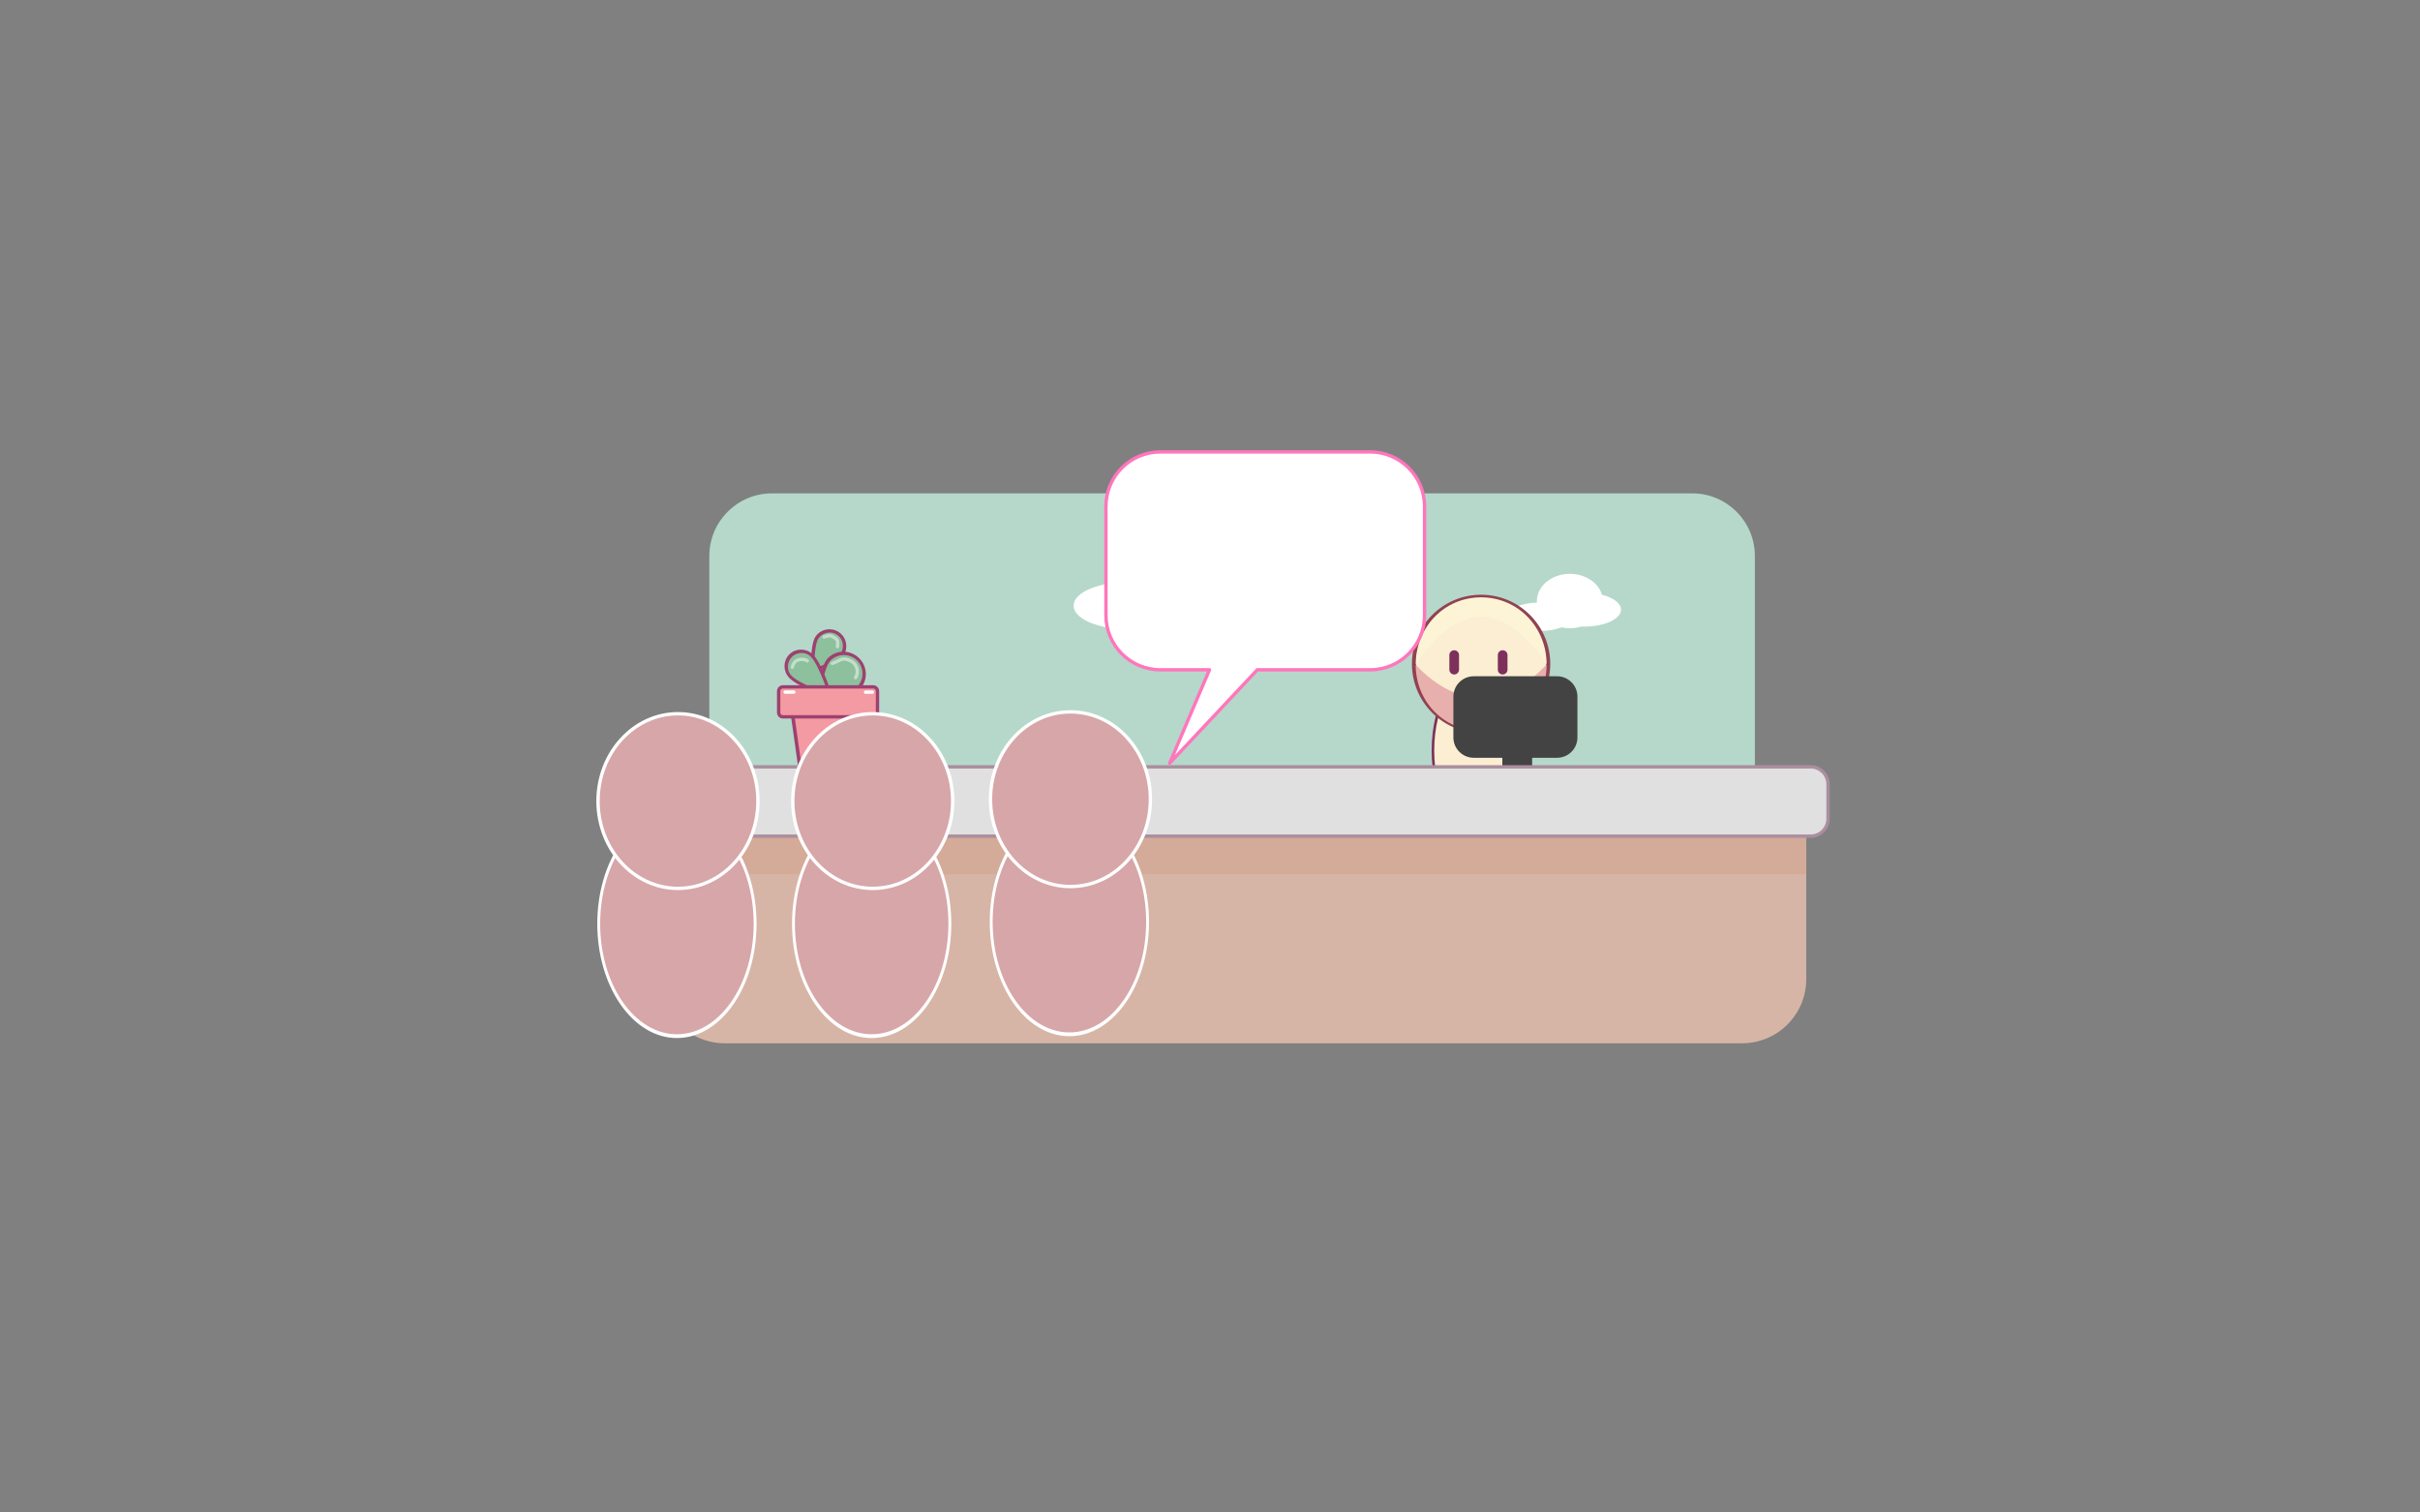 <?xml version="1.0" encoding="UTF-8" standalone="no"?>
<!DOCTYPE svg PUBLIC "-//W3C//DTD SVG 1.1//EN" "http://www.w3.org/Graphics/SVG/1.1/DTD/svg11.dtd">
<svg width="100%" height="100%" viewBox="0 0 2400 1500" version="1.1" xmlns="http://www.w3.org/2000/svg" xmlns:xlink="http://www.w3.org/1999/xlink" xml:space="preserve" xmlns:serif="http://www.serif.com/" style="fill-rule:evenodd;clip-rule:evenodd;stroke-linecap:round;stroke-linejoin:round;stroke-miterlimit:1.5;">
    <rect x="0" y="0" width="2400" height="1500" fill="#808080" stroke="none"/>
    <g transform="matrix(1,0,0,1,19.286,41.026)">
        <g transform="matrix(1,0,0,1,560,350)">
            <path d="M1161.09,160.363L1161.09,472.64C1161.09,506.912 1133.27,534.736 1099,534.736L186.272,534.736C152,534.736 124.175,506.912 124.175,472.64L124.175,160.363C124.175,126.091 152,98.266 186.272,98.266L1099,98.266C1133.27,98.266 1161.09,126.091 1161.09,160.363Z" style="fill:rgb(181,216,202);"/>
        </g>
        <g transform="matrix(1.305,0,0,0.582,482.28,431.34)">
            <path d="M498.28,250.024C491.193,256.338 481.828,260.18 471.567,260.18C449.478,260.18 431.544,242.376 431.544,220.447C431.544,199.648 447.678,182.56 468.188,180.855C468.148,179.479 468.128,178.094 468.128,176.699C468.128,134.869 486.234,100.907 508.536,100.907C527.621,100.907 543.634,125.779 547.856,159.169C561.77,167.242 571.2,182.788 571.2,200.624C571.2,226.756 550.958,247.972 526.025,247.972C524.842,247.972 523.669,247.924 522.509,247.83C518.154,250.845 513.446,252.491 508.536,252.491C504.993,252.491 501.555,251.634 498.28,250.024Z" style="fill:white;"/>
        </g>
        <g transform="matrix(0.809,0,0,0.356,1126.2,492.138)">
            <path d="M498.28,250.024C491.193,256.338 481.828,260.18 471.567,260.18C449.478,260.18 431.544,242.376 431.544,220.447C431.544,199.648 447.678,182.56 468.188,180.855C468.148,179.479 468.128,178.094 468.128,176.699C468.128,134.869 486.234,100.907 508.536,100.907C527.621,100.907 543.634,125.779 547.856,159.169C561.77,167.242 571.2,182.788 571.2,200.624C571.2,226.756 550.958,247.972 526.025,247.972C524.842,247.972 523.669,247.924 522.509,247.83C518.154,250.845 513.446,252.491 508.536,252.491C504.993,252.491 501.555,251.634 498.28,250.024Z" style="fill:white;"/>
        </g>
        <g transform="matrix(1,0,0,1,684.001,350)">
            <g>
                <g transform="matrix(0.65,0,0,1,266.878,-10.949)">
                    <ellipse cx="767.489" cy="364.267" rx="73.768" ry="83.431" style="fill:rgb(251,238,210);stroke:rgb(126,48,92);stroke-width:3.95px;"/>
                </g>
                <g transform="matrix(1,0,0,1,304.249,-67.911)">
                    <circle cx="461.314" cy="335.284" r="66.494" style="fill:rgb(251,238,210);stroke:rgb(145,66,82);stroke-width:4.17px;"/>
                </g>
                <g transform="matrix(1,0,0,1,304.249,-67.911)">
                    <path d="M461.314,369.36C498.013,369.36 526.289,335.75 526.289,335.75C526.289,372.449 498.013,401.778 461.314,401.778C424.615,401.778 396.442,372.73 396.442,336.031C396.442,336.031 424.615,369.36 461.314,369.36Z" style="fill:rgb(232,176,172);"/>
                </g>
                <g transform="matrix(-1,-1.22465e-16,1.22465e-16,-1,1226.88,603.151)">
                    <path d="M461.314,382.562C498.013,382.562 526.125,335.284 526.125,335.284C526.125,371.983 498.013,401.778 461.314,401.778C424.615,401.778 396.349,372.017 396.349,335.318C396.349,335.318 424.615,382.562 461.314,382.562Z" style="fill:rgb(253,244,214);"/>
                </g>
                <g transform="matrix(0.265,0,0,0.326,620.159,165.919)">
                    <path d="M466.155,284.389L466.155,328.818C466.155,336.914 458.046,343.486 448.058,343.486C438.071,343.486 429.962,336.914 429.962,328.818L429.962,284.389C429.962,276.293 438.071,269.72 448.058,269.72C458.046,269.72 466.155,276.293 466.155,284.389Z" style="fill:rgb(126,48,92);"/>
                </g>
                <g transform="matrix(0.265,0,0,0.326,668.222,165.919)">
                    <path d="M466.155,284.389L466.155,328.818C466.155,336.914 458.046,343.486 448.058,343.486C438.071,343.486 429.962,336.914 429.962,328.818L429.962,284.389C429.962,276.293 438.071,269.72 448.058,269.72C458.046,269.72 466.155,276.293 466.155,284.389Z" style="fill:rgb(126,48,92);"/>
                </g>
            </g>
            <g transform="matrix(0.803,0,0,0.803,-2.656,72.078)">
                <path d="M1075.68,283.663L1075.68,334.017C1075.68,347.912 1064.4,359.194 1050.5,359.194L947.644,359.194C933.748,359.194 922.467,347.912 922.467,334.017L922.467,283.663C922.467,269.767 933.748,258.486 947.644,258.486L1050.5,258.486C1064.4,258.486 1075.68,269.767 1075.68,283.663Z" style="fill:rgb(67,67,67);"/>
                <path d="M1019.74,316.579L1019.74,374.374C1019.74,379.454 1015.62,383.578 1010.54,383.578L992.133,383.578C987.053,383.578 982.929,379.454 982.929,374.374L982.929,316.579C982.929,311.499 987.053,307.375 992.133,307.375L1010.54,307.375C1015.62,307.375 1019.74,311.499 1019.74,316.579Z" style="fill:rgb(67,67,67);"/>
            </g>
        </g>
        <g transform="matrix(1,0,0,1,560,350)">
            <g transform="matrix(1,0,0,1,0,-26)">
                <path d="M1212.02,478.92L1212.02,606.065C1212.02,641.151 1183.53,669.637 1148.44,669.637L139.485,669.637C104.399,669.637 75.913,641.151 75.913,606.065L75.913,478.92C75.913,443.834 104.399,415.348 139.485,415.348L1148.44,415.348C1183.53,415.348 1212.02,443.834 1212.02,478.92Z" style="fill:rgb(215,181,166);"/>
            </g>
            <g transform="matrix(1,0,0,0.341,0,247.689)">
                <path d="M1212.02,478.92L1212.02,669.637L75.913,669.637L75.913,478.92C75.913,443.834 85.628,415.348 97.595,415.348L1190.33,415.348C1202.3,415.348 1212.02,443.834 1212.02,478.92Z" style="fill:rgb(212,170,152);"/>
            </g>
            <path d="M1233.62,386.661L1233.62,421.042C1233.62,430.53 1225.91,438.233 1216.43,438.233L72.458,438.233C62.97,438.233 55.267,430.53 55.267,421.042L55.267,386.661C55.267,377.173 62.97,369.47 72.458,369.47L1216.43,369.47C1225.91,369.47 1233.62,377.173 1233.62,386.661Z" style="fill:rgb(224,224,224);stroke:rgb(170,143,158);stroke-width:3.33px;"/>
        </g>
        <g transform="matrix(1,0,0,1,560,350)">
            <g transform="matrix(-0.836,-0.555,0.516,-0.776,245.63,558.944)">
                <path d="M172.557,242.591C172.557,242.591 187.486,265.411 187.486,275.19C187.486,284.058 180.797,291.257 172.557,291.257C164.318,291.257 157.628,284.058 157.628,275.19C157.628,265.411 172.557,242.591 172.557,242.591Z" style="fill:rgb(141,192,157);stroke:rgb(157,65,112);stroke-width:3.44px;"/>
            </g>
            <g transform="matrix(-0.955,-0.971,0.825,-0.81,196.417,666.502)">
                <path d="M172.557,242.591C172.557,242.591 187.486,264.345 187.486,273.669C187.486,283.376 180.797,291.257 172.557,291.257C164.318,291.257 157.628,283.376 157.628,273.669C157.628,264.345 172.557,242.591 172.557,242.591Z" style="fill:rgb(141,192,157);stroke:rgb(157,65,112);stroke-width:2.64px;"/>
            </g>
            <g transform="matrix(-0.718,0.701,-0.817,-0.837,566.765,381.943)">
                <path d="M172.557,242.591C172.557,242.591 187.486,267.694 187.486,278.453C187.486,285.52 180.797,291.257 172.557,291.257C164.318,291.257 157.628,285.52 157.628,278.453C157.628,267.694 172.557,242.591 172.557,242.591Z" style="fill:rgb(141,192,157);stroke:rgb(157,65,112);stroke-width:3.06px;"/>
            </g>
            <g transform="matrix(-1.138,-1.39308e-16,1.22465e-16,-1,512.499,677.361)">
                <path d="M269.714,367.905L205.69,367.905L212.921,309.456L262.483,309.456L269.714,367.905Z" style="fill:rgb(244,154,163);stroke:rgb(157,65,112);stroke-width:3.11px;"/>
            </g>
            <path d="M290.946,294.414L290.946,315.684C290.946,318.018 289.051,319.913 286.717,319.913L197.176,319.913C194.842,319.913 192.947,318.018 192.947,315.684L192.947,294.414C192.947,292.08 194.842,290.185 197.176,290.185L286.717,290.185C289.051,290.185 290.946,292.08 290.946,294.414Z" style="fill:rgb(244,154,163);stroke:rgb(157,65,112);stroke-width:3.33px;"/>
            <path d="M206.482,270.699C208.606,260.114 220.106,262.811 221.371,264.402" style="fill:none;stroke:rgb(196,222,204);stroke-width:3.33px;"/>
            <path d="M237.866,240.669C242.776,239.609 242.982,238.292 247.382,240.839C252.375,243.731 251.446,244.683 251.26,250.347" style="fill:none;stroke:rgb(196,222,204);stroke-width:3.33px;"/>
            <path d="M246.155,266.888C255.372,263.699 255.541,260.339 264.412,264.374C269.75,266.803 273.22,274.197 269.24,281.066" style="fill:none;stroke:rgb(196,222,204);stroke-width:3.33px;"/>
            <path d="M199.38,295.369L207.944,295.369" style="fill:none;stroke:white;stroke-width:3.33px;"/>
            <path d="M279.096,295.424L285.817,295.424" style="fill:none;stroke:white;stroke-width:3.33px;"/>
        </g>
        <g transform="matrix(1,0,0,1,542.535,372.728)">
            <g transform="matrix(1,0,0,1,8.53,-1.835)">
                <g transform="matrix(0.978,0,0,1.287,9.757,12.428)">
                    <ellipse cx="491.256" cy="380.693" rx="79.292" ry="86.608" style="fill:rgb(215,166,168);stroke:white;stroke-width:2.92px;"/>
                </g>
                <ellipse cx="491.256" cy="380.693" rx="79.292" ry="86.608" style="fill:rgb(215,166,168);stroke:white;stroke-width:3.33px;"/>
            </g>
            <g transform="matrix(1,0,0,1,-187.568,0)">
                <g transform="matrix(0.978,0,0,1.287,9.757,12.428)">
                    <ellipse cx="491.256" cy="380.693" rx="79.292" ry="86.608" style="fill:rgb(215,166,168);stroke:white;stroke-width:2.92px;"/>
                </g>
                <ellipse cx="491.256" cy="380.693" rx="79.292" ry="86.608" style="fill:rgb(215,166,168);stroke:white;stroke-width:3.33px;"/>
            </g>
            <g transform="matrix(1,0,0,1,-380.705,0)">
                <g transform="matrix(0.978,0,0,1.287,9.757,12.428)">
                    <ellipse cx="491.256" cy="380.693" rx="79.292" ry="86.608" style="fill:rgb(215,166,168);stroke:white;stroke-width:2.92px;"/>
                </g>
                <ellipse cx="491.256" cy="380.693" rx="79.292" ry="86.608" style="fill:rgb(215,166,168);stroke:white;stroke-width:3.33px;"/>
            </g>
            <path d="M850.955,88.437L850.955,196.494C850.955,226.312 826.746,250.522 796.927,250.522L685.063,250.522L598.167,343.141L637.665,250.522L588.998,250.522C559.179,250.522 534.97,226.312 534.97,196.494L534.97,88.437C534.97,58.618 559.179,34.409 588.998,34.409L796.927,34.409C826.746,34.409 850.955,58.618 850.955,88.437Z" style="fill:white;stroke:rgb(255,118,188);stroke-width:3.33px;"/>
        </g>
    </g>
</svg>
